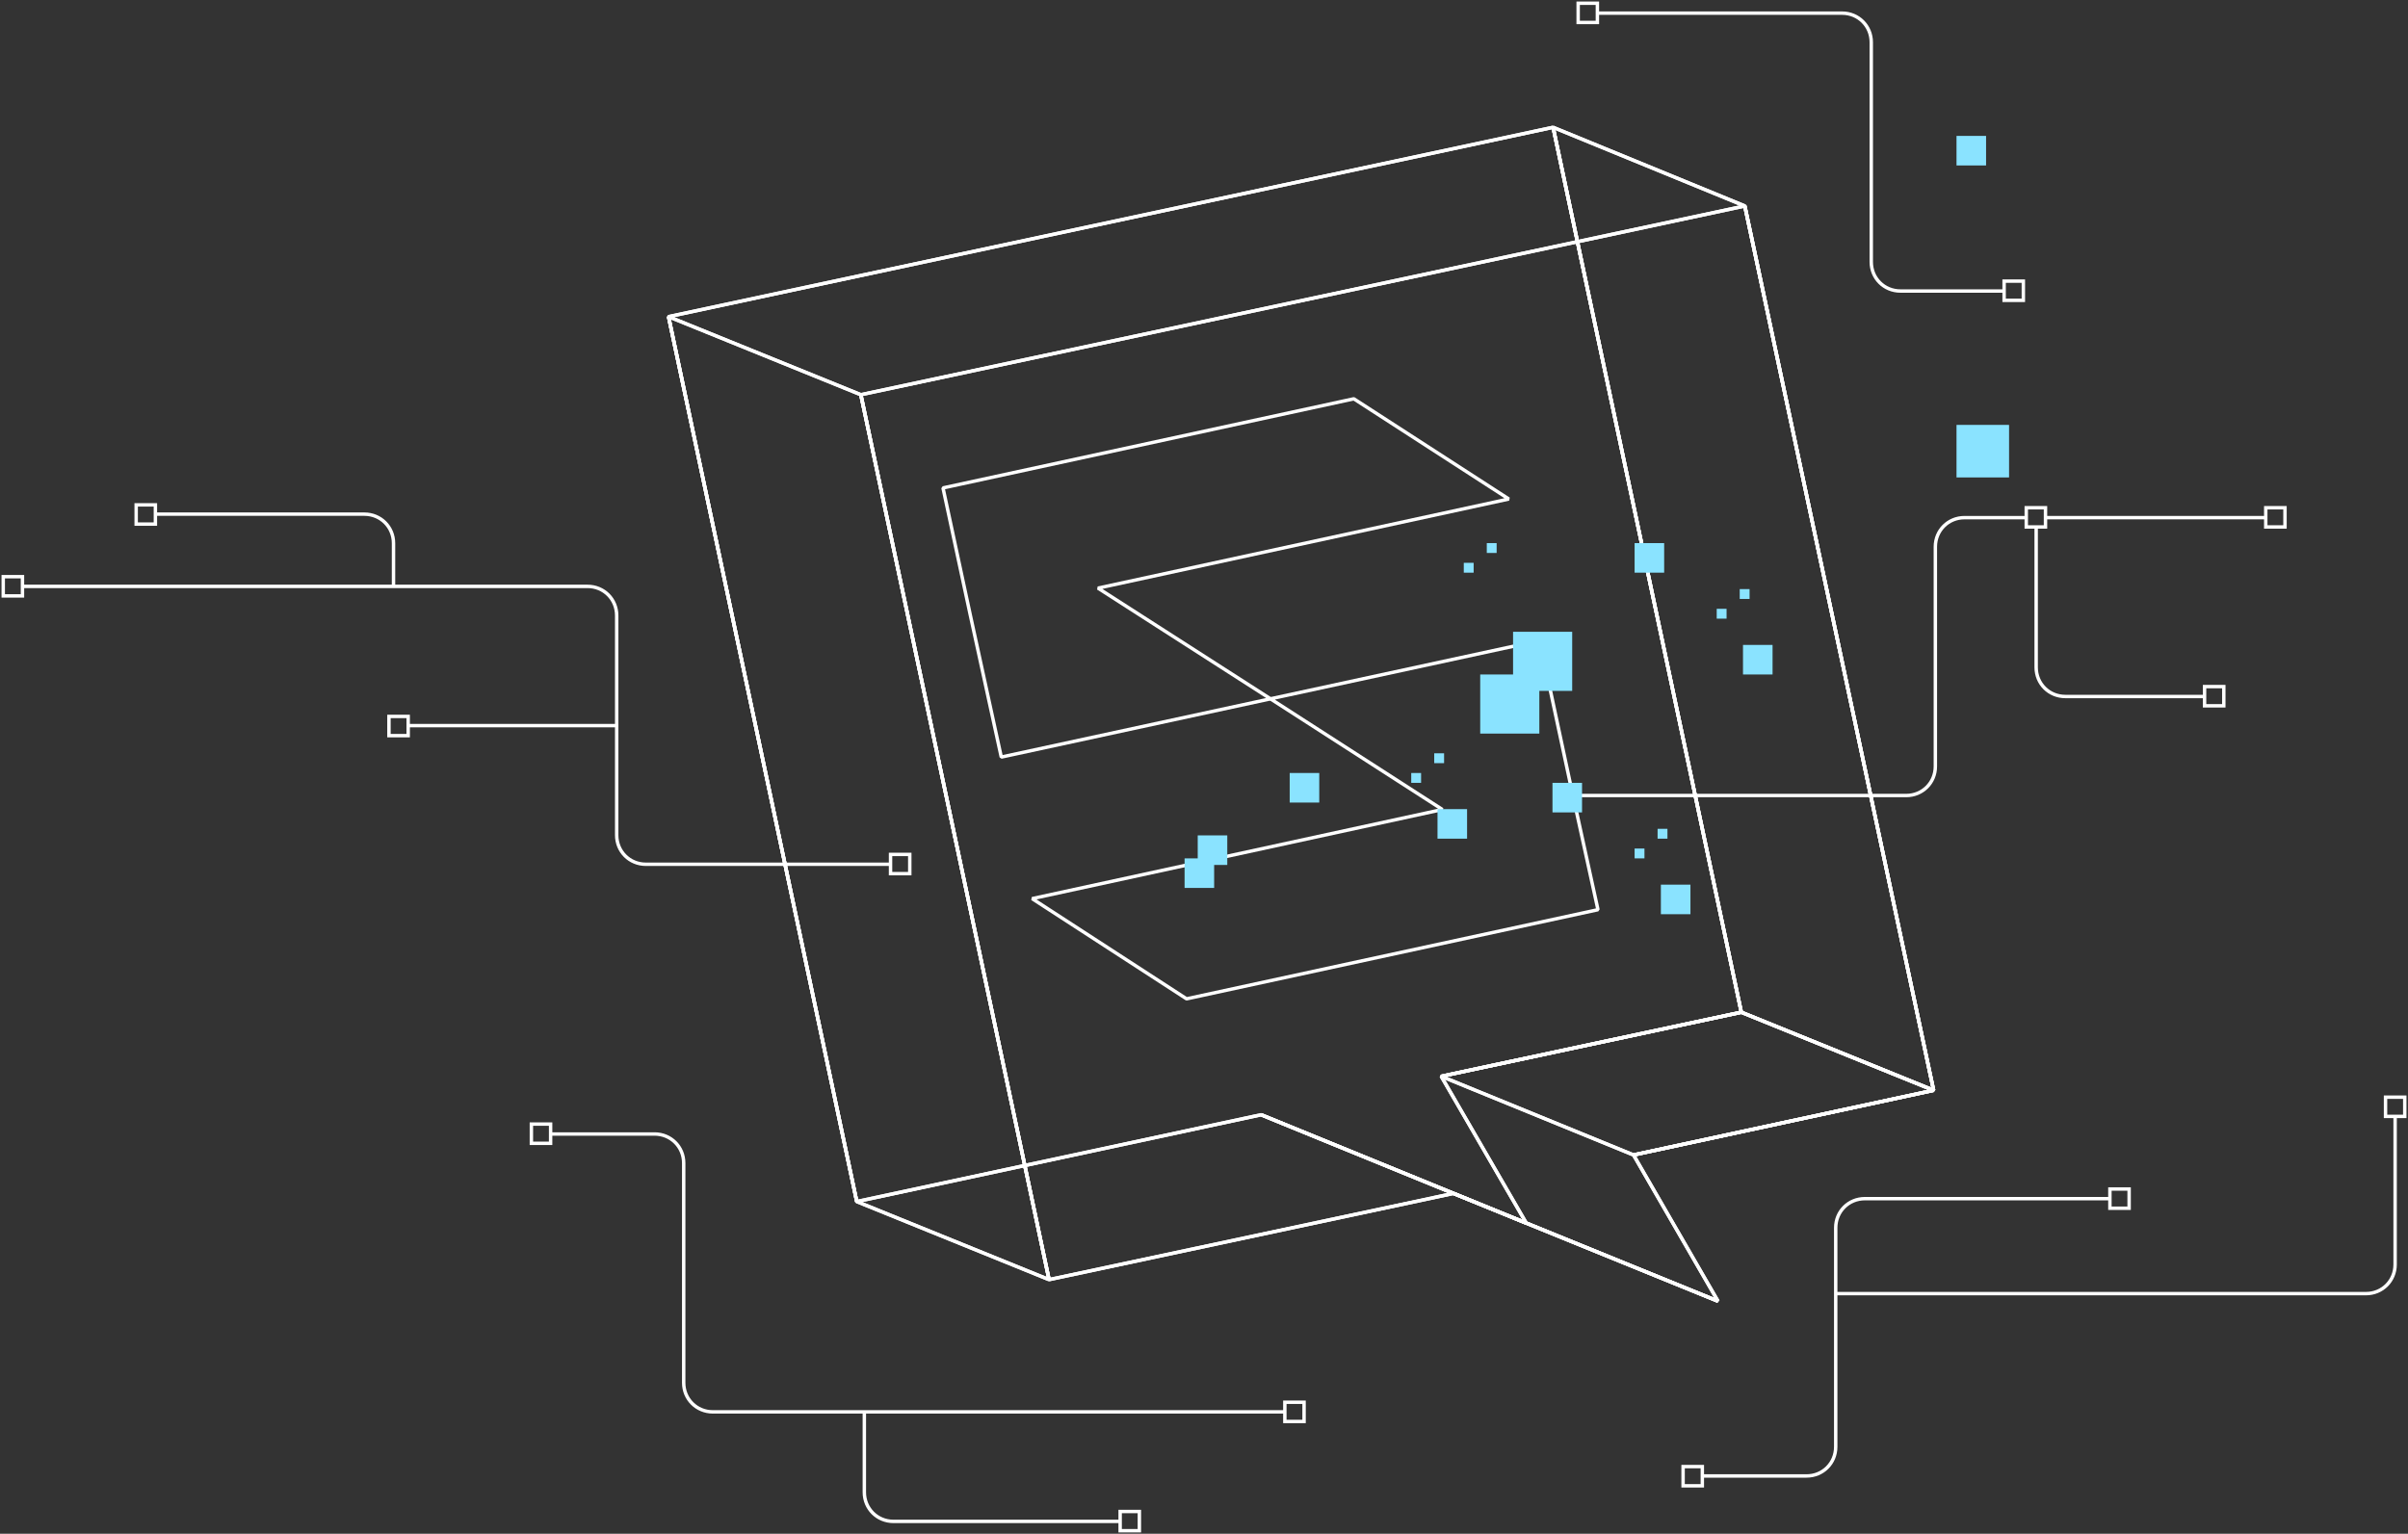 <svg width="744" height="474" viewBox="0 0 744 474" fill="none" xmlns="http://www.w3.org/2000/svg">
<rect x="0" y="0" width="744" height="474" fill="#333333" stroke="none"/>
<path d="M392.542 215.967L475.721 197.963L485.083 241.713L493.724 281.141L366.617 308.687L318.906 277.721L445.654 250.175L392.542 215.967Z" stroke="white" stroke-width="1.055" stroke-miterlimit="10" stroke-linejoin="bevel"/>
<path d="M466.179 154.214L418.288 123.247L291.36 150.793L299.822 190.221L309.364 233.971L392.542 215.967L339.251 181.76L466.179 154.214Z" stroke="white" stroke-width="1.055" stroke-miterlimit="10" stroke-linejoin="bevel"/>
<path d="M479.862 39.348L538.015 312.828L445.294 332.633L471.58 378.002L389.662 344.515L264.715 371.341L206.562 97.861L479.862 39.348Z" stroke="white" stroke-width="1.055" stroke-miterlimit="10" stroke-linejoin="bevel"/>
<path d="M479.862 39.348L538.015 312.828L445.294 332.633L471.58 378.002L389.662 344.515L264.715 371.341L206.562 97.861L479.862 39.348Z" stroke="white" stroke-width="1.055" stroke-miterlimit="10" stroke-linejoin="bevel"/>
<path d="M539.095 63.654L597.428 336.953L504.707 356.938L530.813 402.128L449.075 368.82L324.128 395.466L265.975 121.986L539.095 63.654Z" stroke="white" stroke-width="1.055" stroke-miterlimit="10" stroke-linejoin="bevel"/>
<path d="M539.095 63.654L597.428 336.953L504.707 356.938L530.813 402.128L449.075 368.82L324.128 395.466L265.975 121.986L539.095 63.654Z" stroke="white" stroke-width="1.055" stroke-miterlimit="10" stroke-linejoin="bevel"/>
<path d="M539.094 63.654L597.427 336.953L538.014 312.828L479.861 39.348L539.094 63.654Z" stroke="white" stroke-width="1.055" stroke-miterlimit="10" stroke-linejoin="bevel"/>
<path d="M539.094 63.654L597.427 336.953L538.014 312.828L479.861 39.348L539.094 63.654Z" stroke="white" stroke-width="1.055" stroke-miterlimit="10" stroke-linejoin="bevel"/>
<path d="M597.428 336.954L504.707 356.938L445.294 332.633L538.015 312.828L597.428 336.954Z" stroke="white" stroke-width="1.055" stroke-miterlimit="10" stroke-linejoin="bevel"/>
<path d="M597.428 336.954L504.707 356.938L445.294 332.633L538.015 312.828L597.428 336.954Z" stroke="white" stroke-width="1.055" stroke-miterlimit="10" stroke-linejoin="bevel"/>
<path d="M530.813 402.128L449.075 368.82L389.662 344.515L471.58 378.002L530.813 402.128Z" stroke="white" stroke-width="1.055" stroke-miterlimit="10" stroke-linejoin="bevel"/>
<path d="M530.813 402.128L449.075 368.82L389.662 344.515L471.58 378.002L530.813 402.128Z" stroke="white" stroke-width="1.055" stroke-miterlimit="10" stroke-linejoin="bevel"/>
<path d="M324.128 395.466L264.715 371.341L206.562 97.861L265.975 121.986L324.128 395.466Z" stroke="white" stroke-width="1.055" stroke-miterlimit="10" stroke-linejoin="bevel"/>
<path d="M324.128 395.466L264.715 371.341L206.562 97.861L265.975 121.986L324.128 395.466Z" stroke="white" stroke-width="1.055" stroke-miterlimit="10" stroke-linejoin="bevel"/>
<path d="M493.544 4.061H569.161C574.202 4.061 578.163 8.022 578.163 13.063V80.938C578.163 85.979 582.124 89.939 587.165 89.939H619.392" stroke="white" stroke-width="1.055" stroke-miterlimit="10"/>
<path d="M493.545 1H487.604V6.941H493.545V1Z" stroke="white" stroke-width="1.055" stroke-miterlimit="10"/>
<path d="M625.154 86.879H619.212V92.82H625.154V86.879Z" stroke="white" stroke-width="1.055" stroke-miterlimit="10"/>
<path d="M396.863 436.335H220.245C215.204 436.335 211.243 432.374 211.243 427.333V359.458C211.243 354.417 207.282 350.456 202.241 350.456H170.194" stroke="white" stroke-width="1.055" stroke-miterlimit="10"/>
<path d="M396.978 439.3H402.919V433.359H396.978V439.3Z" stroke="white" stroke-width="1.055" stroke-miterlimit="10"/>
<path d="M164.181 353.337H170.123V347.395H164.181V353.337Z" stroke="white" stroke-width="1.055" stroke-miterlimit="10"/>
<path d="M626.054 159.975H606.97C601.929 159.975 597.968 163.936 597.968 168.977V236.852C597.968 241.893 594.007 245.854 588.966 245.854H486.164" stroke="white" stroke-width="1.055" stroke-miterlimit="10"/>
<path d="M700.05 159.975H631.996" stroke="white" stroke-width="1.055" stroke-miterlimit="10"/>
<path d="M705.992 156.914H700.05V162.855H705.992V156.914Z" stroke="white" stroke-width="1.055" stroke-miterlimit="10"/>
<path d="M687.087 212.186H681.146V218.127H687.087V212.186Z" stroke="white" stroke-width="1.055" stroke-miterlimit="10"/>
<path d="M631.996 156.914H626.054V162.855H631.996V156.914Z" stroke="white" stroke-width="1.055" stroke-miterlimit="10"/>
<path d="M629.115 162.855V206.245C629.115 211.286 633.076 215.247 638.117 215.247H681.146" stroke="white" stroke-width="1.055" stroke-miterlimit="10"/>
<path d="M275.157 267.098H199.54C194.499 267.098 190.538 263.137 190.538 258.096V190.221C190.538 185.18 186.577 181.219 181.536 181.219H6.898" stroke="white" stroke-width="1.055" stroke-miterlimit="10"/>
<path d="M281.091 269.997V264.056H275.15V269.997H281.091Z" stroke="white" stroke-width="1.055" stroke-miterlimit="10"/>
<path d="M6.941 184.162L6.941 178.221H1L1 184.162H6.941Z" stroke="white" stroke-width="1.055" stroke-miterlimit="10"/>
<path d="M48.014 161.969V156.028H42.072V161.969H48.014Z" stroke="white" stroke-width="1.055" stroke-miterlimit="10"/>
<path d="M121.583 181.219V167.896C121.583 162.855 117.623 158.895 112.582 158.895H48.127" stroke="white" stroke-width="1.055" stroke-miterlimit="10"/>
<path d="M126.117 227.348V221.406H120.176V227.348H126.117Z" stroke="white" stroke-width="1.055" stroke-miterlimit="10"/>
<path d="M190.719 224.249H126.084" stroke="white" stroke-width="1.055" stroke-miterlimit="10"/>
<path d="M651.8 370.441H576.183C571.142 370.441 567.181 374.402 567.181 379.443V447.138C567.181 452.179 563.22 456.14 558.179 456.14H525.952" stroke="white" stroke-width="1.055" stroke-miterlimit="10"/>
<path d="M651.895 373.401L657.836 373.401L657.836 367.46L651.895 367.46L651.895 373.401Z" stroke="white" stroke-width="1.055" stroke-miterlimit="10"/>
<path d="M520.025 459.185L525.966 459.185L525.966 453.243L520.025 453.243L520.025 459.185Z" stroke="white" stroke-width="1.055" stroke-miterlimit="10"/>
<path d="M737.058 345.018L743 345.018L743 339.077L737.058 339.077L737.058 345.018Z" stroke="white" stroke-width="1.055" stroke-miterlimit="10"/>
<path d="M567.361 399.787H731.017C736.058 399.787 740.019 395.826 740.019 390.785V344.875" stroke="white" stroke-width="1.055" stroke-miterlimit="10"/>
<path d="M352.033 467.122H346.092V473.063H352.033V467.122Z" stroke="white" stroke-width="1.055" stroke-miterlimit="10"/>
<path d="M267.055 436.335V461.181C267.055 466.222 271.016 470.183 276.057 470.183H346.272" stroke="white" stroke-width="1.055" stroke-miterlimit="10"/>
<rect x="467.491" y="195.251" width="18.268" height="18.268" fill="#8AE3FF"/>
<rect x="457.342" y="208.445" width="18.268" height="18.268" fill="#8AE3FF"/>
<rect x="505.042" y="167.848" width="9.134" height="9.134" fill="#8AE3FF"/>
<rect x="604.503" y="42" width="9.134" height="9.134" fill="#8AE3FF"/>
<rect x="604.503" y="131.312" width="16.238" height="16.238" fill="#8AE3FF"/>
<rect x="538.534" y="199.311" width="9.134" height="9.134" fill="#8AE3FF"/>
<rect x="530.415" y="188.147" width="3.045" height="3.045" fill="#8AE3FF"/>
<rect x="537.52" y="182.057" width="3.045" height="3.045" fill="#8AE3FF"/>
<rect x="452.267" y="173.938" width="3.045" height="3.045" fill="#8AE3FF"/>
<rect x="459.372" y="167.848" width="3.045" height="3.045" fill="#8AE3FF"/>
<rect x="398.477" y="238.892" width="9.134" height="9.134" fill="#8AE3FF"/>
<rect x="444.148" y="250.056" width="9.134" height="9.134" fill="#8AE3FF"/>
<rect x="436.029" y="238.892" width="3.045" height="3.045" fill="#8AE3FF"/>
<rect x="443.133" y="232.803" width="3.045" height="3.045" fill="#8AE3FF"/>
<rect x="366" y="265.28" width="9.134" height="9.134" fill="#8AE3FF"/>
<rect x="370.06" y="258.175" width="9.134" height="9.134" fill="#8AE3FF"/>
<rect x="479.67" y="241.937" width="9.134" height="9.134" fill="#8AE3FF"/>
<rect x="513.162" y="273.399" width="9.134" height="9.134" fill="#8AE3FF"/>
<rect x="505.042" y="262.235" width="3.045" height="3.045" fill="#8AE3FF"/>
<rect x="512.146" y="256.145" width="3.045" height="3.045" fill="#8AE3FF"/>
</svg>

